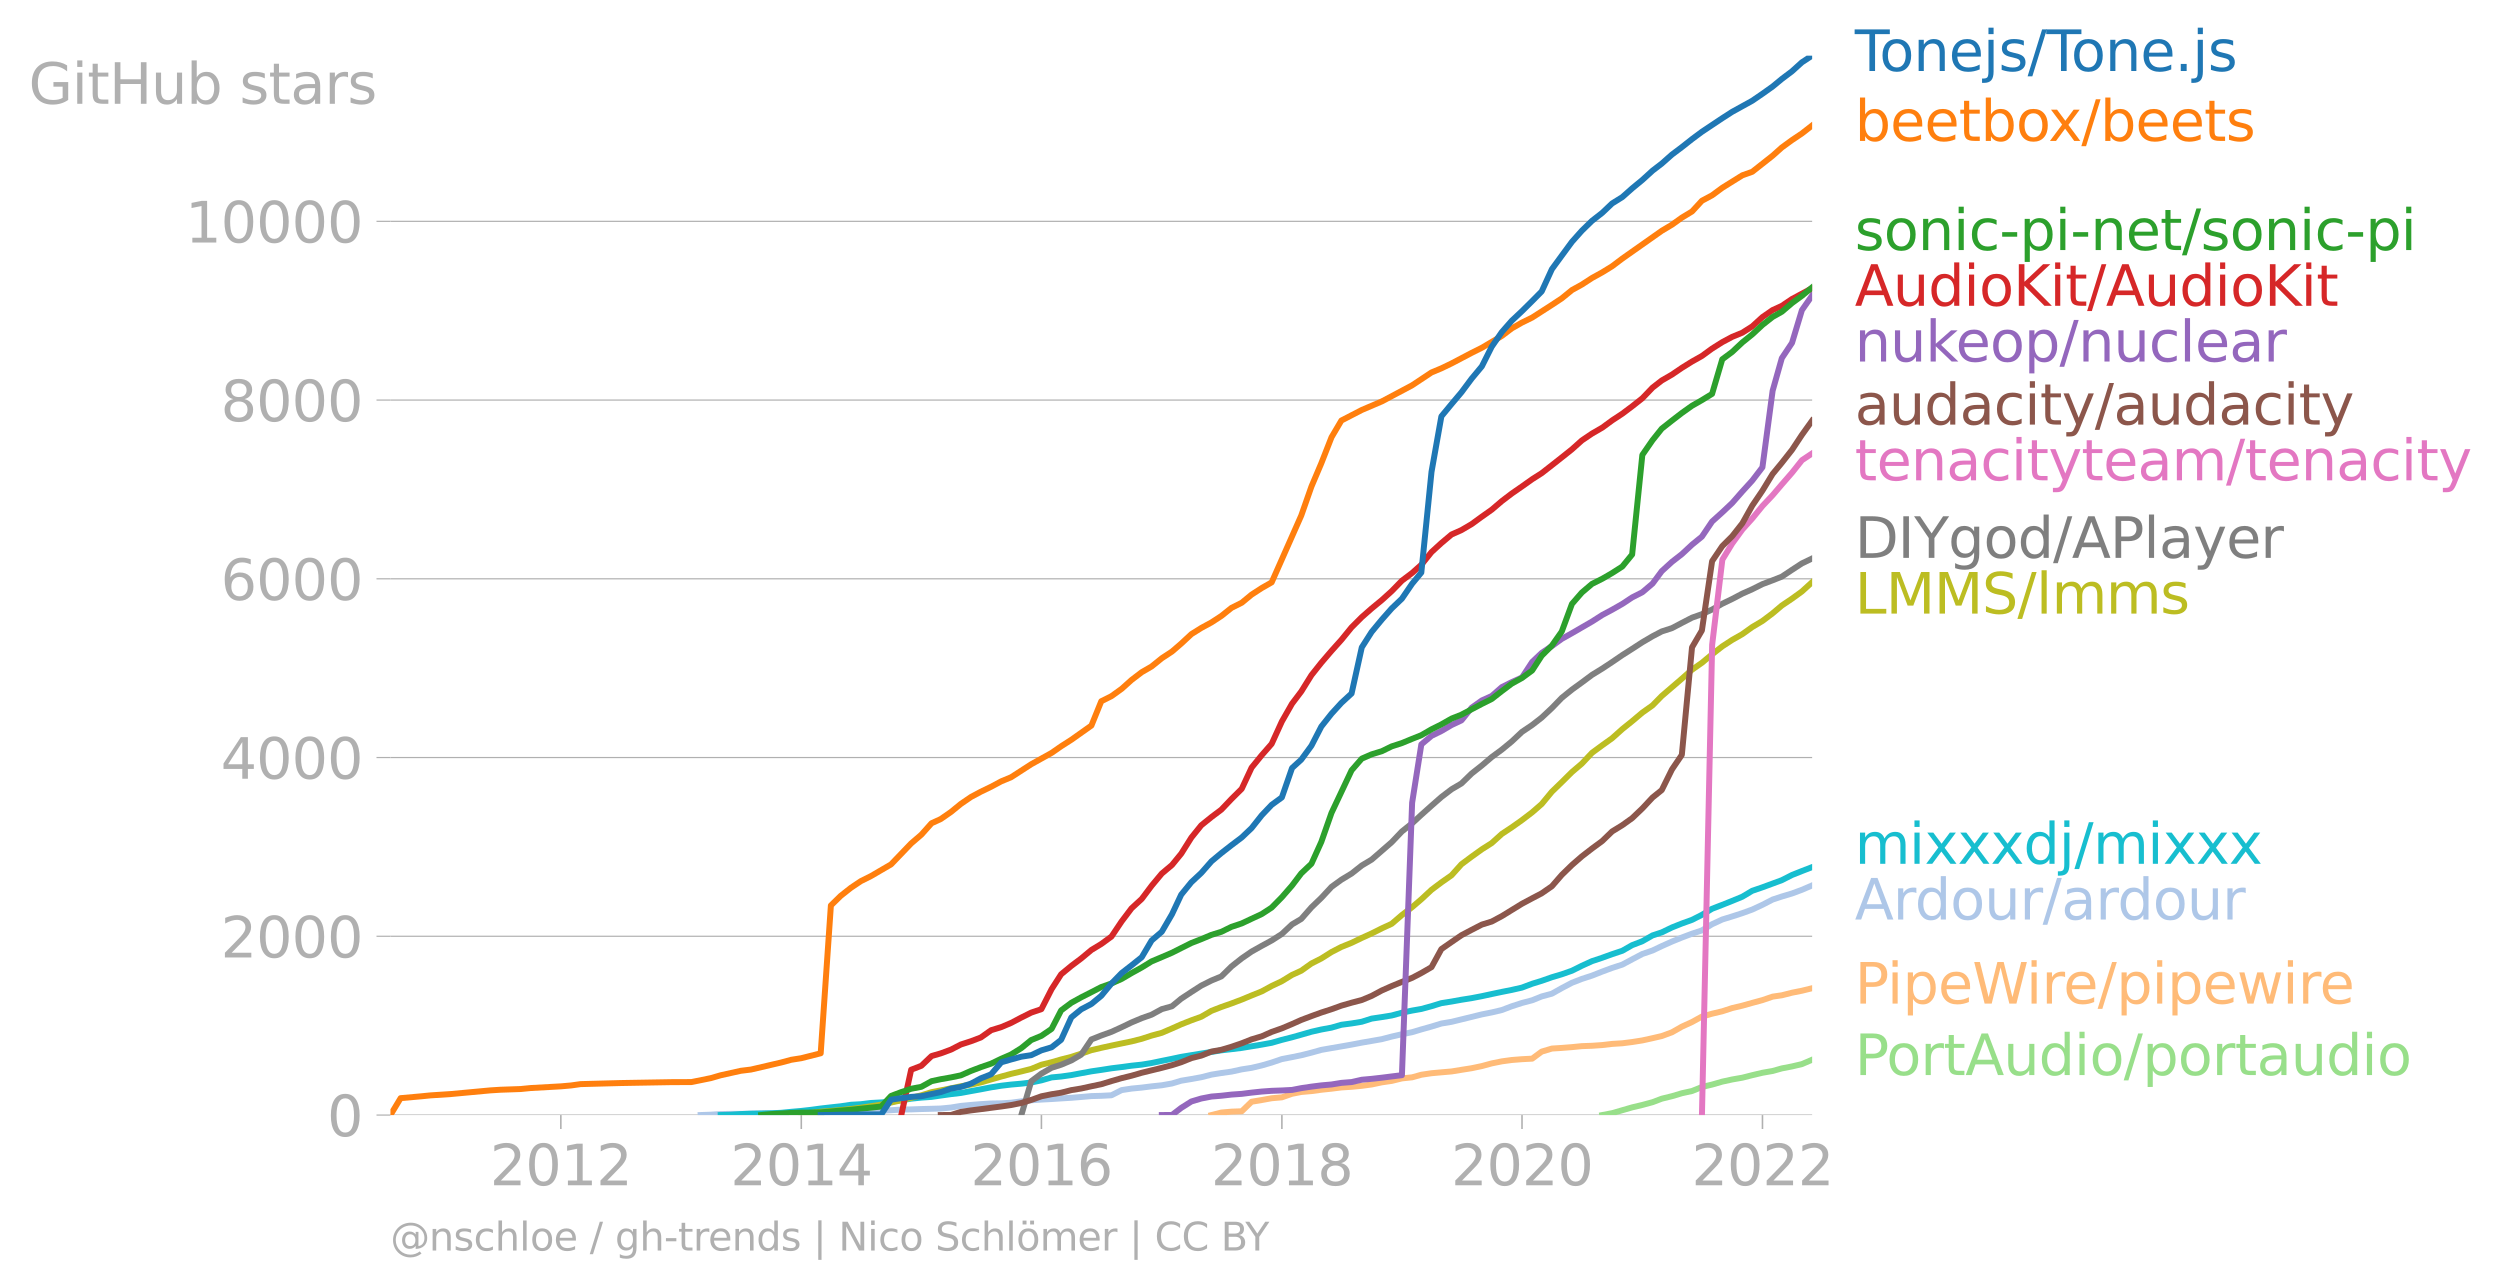 <svg xmlns:xlink="http://www.w3.org/1999/xlink" width="837.3" height="431.485" viewBox="0 0 627.975 323.614" xmlns="http://www.w3.org/2000/svg"><defs><style>*{stroke-linejoin:round;stroke-linecap:butt}</style></defs><g id="figure_1"><path d="M0 323.614h627.975V0H0v323.614z" style="fill:none" id="patch_1"/><g id="axes_1"><path d="M98.073 280.087h357.12V13.975H98.073v266.112z" style="fill:none" id="patch_2"/><g id="matplotlib.axis_1"><g id="xtick_1"><g id="line2d_1"><defs><path id="m1ae60245b4" d="M0 0v3.5" style="stroke:#b0b0b0;stroke-width:.4"/></defs><use xlink:href="#m1ae60245b4" x="140.875" y="280.087" style="fill:#b0b0b0;stroke:#b0b0b0;stroke-width:.4"/></g><g style="fill:#b0b0b0" transform="matrix(.14 0 0 -.14 123.06 297.724)" id="text_1"><defs><path id="DejaVuSans-32" d="M1228 531h2203V0H469v531q359 372 979 998 621 627 780 809 303 340 423 576 121 236 121 464 0 372-261 606-261 235-680 235-297 0-627-103-329-103-704-313v638q381 153 712 231 332 78 607 78 725 0 1156-363 431-362 431-968 0-288-108-546-107-257-392-607-78-91-497-524-418-433-1181-1211z" transform="scale(.016)"/><path id="DejaVuSans-30" d="M2034 4250q-487 0-733-480-245-479-245-1442 0-959 245-1439 246-480 733-480 491 0 736 480 246 480 246 1439 0 963-246 1442-245 480-736 480zm0 500q785 0 1199-621 414-620 414-1801 0-1178-414-1799Q2819-91 2034-91q-784 0-1198 620-414 621-414 1799 0 1181 414 1801 414 621 1198 621z" transform="scale(.016)"/><path id="DejaVuSans-31" d="M794 531h1031v3560L703 3866v575l1116 225h631V531h1031V0H794v531z" transform="scale(.016)"/></defs><use xlink:href="#DejaVuSans-32"/><use xlink:href="#DejaVuSans-30" x="63.623"/><use xlink:href="#DejaVuSans-31" x="127.246"/><use xlink:href="#DejaVuSans-32" x="190.869"/></g></g><g id="xtick_2"><use xlink:href="#m1ae60245b4" x="201.276" y="280.087" style="fill:#b0b0b0;stroke:#b0b0b0;stroke-width:.4" id="line2d_2"/><g style="fill:#b0b0b0" transform="matrix(.14 0 0 -.14 183.461 297.724)" id="text_2"><defs><path id="DejaVuSans-34" d="M2419 4116 825 1625h1594v2491zm-166 550h794V1625h666v-525h-666V0h-628v1100H313v609l1940 2957z" transform="scale(.016)"/></defs><use xlink:href="#DejaVuSans-32"/><use xlink:href="#DejaVuSans-30" x="63.623"/><use xlink:href="#DejaVuSans-31" x="127.246"/><use xlink:href="#DejaVuSans-34" x="190.869"/></g></g><g id="xtick_3"><use xlink:href="#m1ae60245b4" x="261.595" y="280.087" style="fill:#b0b0b0;stroke:#b0b0b0;stroke-width:.4" id="line2d_3"/><g style="fill:#b0b0b0" transform="matrix(.14 0 0 -.14 243.78 297.724)" id="text_3"><defs><path id="DejaVuSans-36" d="M2113 2584q-425 0-674-291-248-290-248-796 0-503 248-796 249-292 674-292t673 292q248 293 248 796 0 506-248 796-248 291-673 291zm1253 1979v-575q-238 112-480 171-242 60-480 60-625 0-955-422-329-422-376-1275 184 272 462 417 279 145 613 145 703 0 1111-427 408-426 408-1160 0-719-425-1154Q2819-91 2113-91q-810 0-1238 620-428 621-428 1799 0 1106 525 1764t1409 658q238 0 480-47t505-140z" transform="scale(.016)"/></defs><use xlink:href="#DejaVuSans-32"/><use xlink:href="#DejaVuSans-30" x="63.623"/><use xlink:href="#DejaVuSans-31" x="127.246"/><use xlink:href="#DejaVuSans-36" x="190.869"/></g></g><g id="xtick_4"><use xlink:href="#m1ae60245b4" x="321.996" y="280.087" style="fill:#b0b0b0;stroke:#b0b0b0;stroke-width:.4" id="line2d_4"/><g style="fill:#b0b0b0" transform="matrix(.14 0 0 -.14 304.181 297.724)" id="text_4"><defs><path id="DejaVuSans-38" d="M2034 2216q-450 0-708-241-257-241-257-662 0-422 257-663 258-241 708-241t709 242q260 243 260 662 0 421-258 662-257 241-711 241zm-631 268q-406 100-633 378-226 279-226 679 0 559 398 884 399 325 1092 325 697 0 1094-325t397-884q0-400-227-679-226-278-629-378 456-106 710-416 255-309 255-755 0-679-414-1042Q2806-91 2034-91q-771 0-1186 362-414 363-414 1042 0 446 256 755 257 310 713 416zm-231 997q0-362 226-565 227-203 636-203 407 0 636 203 230 203 230 565 0 363-230 566-229 203-636 203-409 0-636-203-226-203-226-566z" transform="scale(.016)"/></defs><use xlink:href="#DejaVuSans-32"/><use xlink:href="#DejaVuSans-30" x="63.623"/><use xlink:href="#DejaVuSans-31" x="127.246"/><use xlink:href="#DejaVuSans-38" x="190.869"/></g></g><g id="xtick_5"><use xlink:href="#m1ae60245b4" x="382.315" y="280.087" style="fill:#b0b0b0;stroke:#b0b0b0;stroke-width:.4" id="line2d_5"/><g style="fill:#b0b0b0" transform="matrix(.14 0 0 -.14 364.5 297.724)" id="text_5"><use xlink:href="#DejaVuSans-32"/><use xlink:href="#DejaVuSans-30" x="63.623"/><use xlink:href="#DejaVuSans-32" x="127.246"/><use xlink:href="#DejaVuSans-30" x="190.869"/></g></g><g id="xtick_6"><use xlink:href="#m1ae60245b4" x="442.716" y="280.087" style="fill:#b0b0b0;stroke:#b0b0b0;stroke-width:.4" id="line2d_6"/><g style="fill:#b0b0b0" transform="matrix(.14 0 0 -.14 424.901 297.724)" id="text_6"><use xlink:href="#DejaVuSans-32"/><use xlink:href="#DejaVuSans-30" x="63.623"/><use xlink:href="#DejaVuSans-32" x="127.246"/><use xlink:href="#DejaVuSans-32" x="190.869"/></g></g></g><g id="matplotlib.axis_2"><g id="ytick_1"><path d="M98.073 280.087h357.12" clip-path="url(#pd4e368095a)" style="fill:none;stroke:#b0b0b0;stroke-width:.3;stroke-linecap:square" id="line2d_7"/><g id="line2d_8"><defs><path id="m6e37897287" d="M0 0h-3.5" style="stroke:#b0b0b0;stroke-width:.3"/></defs><use xlink:href="#m6e37897287" x="98.073" y="280.087" style="fill:#b0b0b0;stroke:#b0b0b0;stroke-width:.3"/></g><use xlink:href="#DejaVuSans-30" style="fill:#b0b0b0" transform="matrix(.14 0 0 -.14 82.166 285.406)" id="text_7"/></g><g id="ytick_2"><path d="M98.073 235.188h357.12" clip-path="url(#pd4e368095a)" style="fill:none;stroke:#b0b0b0;stroke-width:.3;stroke-linecap:square" id="line2d_9"/><use xlink:href="#m6e37897287" x="98.073" y="235.188" style="fill:#b0b0b0;stroke:#b0b0b0;stroke-width:.3" id="line2d_10"/><g style="fill:#b0b0b0" transform="matrix(.14 0 0 -.14 55.443 240.507)" id="text_8"><use xlink:href="#DejaVuSans-32"/><use xlink:href="#DejaVuSans-30" x="63.623"/><use xlink:href="#DejaVuSans-30" x="127.246"/><use xlink:href="#DejaVuSans-30" x="190.869"/></g></g><g id="ytick_3"><path d="M98.073 190.29h357.12" clip-path="url(#pd4e368095a)" style="fill:none;stroke:#b0b0b0;stroke-width:.3;stroke-linecap:square" id="line2d_11"/><use xlink:href="#m6e37897287" x="98.073" y="190.29" style="fill:#b0b0b0;stroke:#b0b0b0;stroke-width:.3" id="line2d_12"/><g style="fill:#b0b0b0" transform="matrix(.14 0 0 -.14 55.443 195.61)" id="text_9"><use xlink:href="#DejaVuSans-34"/><use xlink:href="#DejaVuSans-30" x="63.623"/><use xlink:href="#DejaVuSans-30" x="127.246"/><use xlink:href="#DejaVuSans-30" x="190.869"/></g></g><g id="ytick_4"><path d="M98.073 145.392h357.12" clip-path="url(#pd4e368095a)" style="fill:none;stroke:#b0b0b0;stroke-width:.3;stroke-linecap:square" id="line2d_13"/><use xlink:href="#m6e37897287" x="98.073" y="145.392" style="fill:#b0b0b0;stroke:#b0b0b0;stroke-width:.3" id="line2d_14"/><g style="fill:#b0b0b0" transform="matrix(.14 0 0 -.14 55.443 150.71)" id="text_10"><use xlink:href="#DejaVuSans-36"/><use xlink:href="#DejaVuSans-30" x="63.623"/><use xlink:href="#DejaVuSans-30" x="127.246"/><use xlink:href="#DejaVuSans-30" x="190.869"/></g></g><g id="ytick_5"><path d="M98.073 100.494h357.12" clip-path="url(#pd4e368095a)" style="fill:none;stroke:#b0b0b0;stroke-width:.3;stroke-linecap:square" id="line2d_15"/><use xlink:href="#m6e37897287" x="98.073" y="100.494" style="fill:#b0b0b0;stroke:#b0b0b0;stroke-width:.3" id="line2d_16"/><g style="fill:#b0b0b0" transform="matrix(.14 0 0 -.14 55.443 105.813)" id="text_11"><use xlink:href="#DejaVuSans-38"/><use xlink:href="#DejaVuSans-30" x="63.623"/><use xlink:href="#DejaVuSans-30" x="127.246"/><use xlink:href="#DejaVuSans-30" x="190.869"/></g></g><g id="ytick_6"><path d="M98.073 55.595h357.12" clip-path="url(#pd4e368095a)" style="fill:none;stroke:#b0b0b0;stroke-width:.3;stroke-linecap:square" id="line2d_17"/><use xlink:href="#m6e37897287" x="98.073" y="55.595" style="fill:#b0b0b0;stroke:#b0b0b0;stroke-width:.3" id="line2d_18"/><g style="fill:#b0b0b0" transform="matrix(.14 0 0 -.14 46.536 60.914)" id="text_12"><use xlink:href="#DejaVuSans-31"/><use xlink:href="#DejaVuSans-30" x="63.623"/><use xlink:href="#DejaVuSans-30" x="127.246"/><use xlink:href="#DejaVuSans-30" x="190.869"/><use xlink:href="#DejaVuSans-30" x="254.492"/></g></g><g style="fill:#b0b0b0" transform="matrix(.14 0 0 -.14 7.2 26.073)" id="text_13"><defs><path id="DejaVuSans-47" d="M3809 666v1253H2778v519h1656V434q-365-259-806-392-440-133-940-133-1094 0-1712 639-617 640-617 1780 0 1144 617 1783 618 639 1712 639 456 0 867-113 411-112 758-331v-672q-350 297-744 447t-828 150q-857 0-1287-478-429-478-429-1425 0-944 429-1422 430-478 1287-478 334 0 596 58 263 58 472 180z" transform="scale(.016)"/><path id="DejaVuSans-69" d="M603 3500h575V0H603v3500zm0 1363h575v-729H603v729z" transform="scale(.016)"/><path id="DejaVuSans-74" d="M1172 4494v-994h1184v-447H1172V1153q0-428 117-550t477-122h590V0h-590q-666 0-919 248-253 249-253 905v1900H172v447h422v994h578z" transform="scale(.016)"/><path id="DejaVuSans-48" d="M628 4666h631V2753h2294v1913h631V0h-631v2222H1259V0H628v4666z" transform="scale(.016)"/><path id="DejaVuSans-75" d="M544 1381v2119h575V1403q0-497 193-746 194-248 582-248 465 0 735 297 271 297 271 810v1984h575V0h-575v538q-209-319-486-474-276-155-642-155-603 0-916 375-312 375-312 1097zm1447 2203z" transform="scale(.016)"/><path id="DejaVuSans-62" d="M3116 1747q0 634-261 995t-717 361q-457 0-718-361t-261-995q0-634 261-995t718-361q456 0 717 361t261 995zM1159 2969q182 312 458 463 277 152 661 152 638 0 1036-506 399-506 399-1331T3314 415Q2916-91 2278-91q-384 0-661 152-276 152-458 464V0H581v4863h578V2969z" transform="scale(.016)"/><path id="DejaVuSans-73" d="M2834 3397v-544q-243 125-506 187-262 63-544 63-428 0-642-131t-214-394q0-200 153-314t616-217l197-44q612-131 870-370t258-667q0-488-386-773Q2250-91 1575-91q-281 0-586 55T347 128v594q319-166 628-249 309-82 613-82 406 0 624 139 219 139 219 392 0 234-158 359-157 125-692 241l-200 47q-534 112-772 345-237 233-237 639 0 494 350 762 350 269 994 269 318 0 599-47 282-46 519-140z" transform="scale(.016)"/><path id="DejaVuSans-61" d="M2194 1759q-697 0-966-159t-269-544q0-306 202-486 202-179 548-179 479 0 768 339t289 901v128h-572zm1147 238V0h-575v531q-197-318-491-470T1556-91q-537 0-855 302-317 302-317 808 0 590 395 890 396 300 1180 300h807v57q0 397-261 614t-733 217q-300 0-585-72-284-72-546-216v532q315 122 612 182 297 61 578 61 760 0 1135-394 375-393 375-1193z" transform="scale(.016)"/><path id="DejaVuSans-72" d="M2631 2963q-97 56-211 82-114 27-251 27-488 0-749-317t-261-911V0H581v3500h578v-544q182 319 472 473 291 155 707 155 59 0 131-8 72-7 159-23l3-590z" transform="scale(.016)"/></defs><use xlink:href="#DejaVuSans-47"/><use xlink:href="#DejaVuSans-69" x="77.49"/><use xlink:href="#DejaVuSans-74" x="105.273"/><use xlink:href="#DejaVuSans-48" x="144.482"/><use xlink:href="#DejaVuSans-75" x="219.678"/><use xlink:href="#DejaVuSans-62" x="283.057"/><use xlink:href="#DejaVuSans-20" x="346.533"/><use xlink:href="#DejaVuSans-73" x="378.32"/><use xlink:href="#DejaVuSans-74" x="430.42"/><use xlink:href="#DejaVuSans-61" x="469.629"/><use xlink:href="#DejaVuSans-72" x="530.908"/><use xlink:href="#DejaVuSans-73" x="572.021"/></g></g><path d="m402.476 280.087 2.48-.472 2.56-.74 2.48-.719 2.56-.606 2.562-.696 2.314-.876 2.561-.628 2.48-.74 2.56-.562 2.48-1.01 2.561-.606 2.562-.741 2.478-.54 2.562-.448 2.479-.629 2.561-.606 2.562-.449 2.313-.65 2.562-.495 2.479-.583 2.561-1.1" clip-path="url(#pd4e368095a)" style="fill:none;stroke:#98df8a;stroke-width:1.5;stroke-linecap:square" id="line2d_19"/><path d="m304.314 280.087 2.478-.629 2.562-.224 2.561-.09 2.48-2.402 2.56-.427 2.48-.449 2.561-.224 2.562-.898 2.313-.45 2.562-.224 2.479-.336 2.561-.27 2.479-.314 2.561-.157 2.562-.247 2.479-.337 2.561-.539 2.479-.359 2.561-.628 2.562-.27 2.314-.65 2.561-.383 2.479-.224 2.561-.224 2.48-.405 2.56-.404 2.562-.538 2.48-.674 2.56-.516 2.48-.337 2.56-.202 2.562-.135 2.397-1.773 2.561-.763 2.479-.158 2.561-.202 2.48-.247 2.56-.09 2.562-.179 2.48-.292 2.56-.157 2.48-.314 2.56-.404 2.562-.562 2.314-.538 2.561-.943 2.48-1.415 2.56-1.167 2.48-1.37 2.561-.718 2.562-.606 2.478-.808 2.562-.606 2.479-.696 2.561-.696 2.562-.875 2.313-.337 2.562-.651 2.479-.494 2.561-.629" clip-path="url(#pd4e368095a)" style="fill:none;stroke:#ffbb78;stroke-width:1.5;stroke-linecap:square" id="line2d_20"/><path d="m175.992 280.087 2.561-.09 2.48-.157 2.56-.045h2.48l2.56-.067 2.562-.045 2.48-.023 2.56-.045 2.48-.045 2.561-.045 2.561-.022 2.314-.09 2.562-.09 2.478-.112 2.562-.09 2.479-.067 2.561-.045h2.562l2.479-.135 2.561-.157 2.479-.045 2.561-.09 2.562-.067 2.313-.067 2.562-.247 2.479-.404 2.561-.247 2.48-.202 2.56-.157 2.562-.045 2.479-.157 2.561-.337 2.48-.27 2.56-.179 2.562-.135 2.396-.157 2.562-.157 2.479-.202 2.561-.225 2.48-.067 2.56-.135 2.562-1.302 2.479-.381 2.561-.247 2.48-.314 2.56-.27 2.562-.449 2.314-.696 2.561-.426 2.48-.45 2.56-.65 2.48-.404 2.561-.36 2.561-.56 2.48-.382 2.56-.607 2.48-.718 2.561-.875 2.562-.494 2.313-.472 2.562-.65 2.479-.697 2.561-.449 2.479-.426 2.561-.45 2.562-.493 2.479-.427 2.561-.449 2.479-.65 2.561-.584 2.562-.517 2.314-.696 2.561-.718 2.479-.763 2.561-.427 2.48-.606 2.56-.628 2.562-.629 2.48-.494 2.56-.606 2.48-.943 2.56-.83 2.562-.674 2.397-.965 2.561-.696 2.479-1.392 2.561-1.347 2.48-.965 2.56-.831 2.562-1.01 2.48-.92 2.56-.831 2.48-1.325 2.56-1.347 2.562-.875 2.314-1.1 2.561-1.145 2.48-1.01 2.56-.966 2.48-.83 2.561-1.55 2.562-1.189 2.478-.763 2.562-.83 2.479-.899 2.561-1.19 2.562-1.324 2.313-.763 2.562-.764 2.479-.92 2.561-1.1" clip-path="url(#pd4e368095a)" style="fill:none;stroke:#aec7e8;stroke-width:1.5;stroke-linecap:square" id="line2d_21"/><g style="fill:#1f77b4" transform="matrix(.14 0 0 -.14 465.907 17.838)" id="text_14"><defs><path id="DejaVuSans-54" d="M-19 4666h3947v-532H2272V0h-634v4134H-19v532z" transform="scale(.016)"/><path id="DejaVuSans-6f" d="M1959 3097q-462 0-731-361t-269-989q0-628 267-989 268-361 733-361 460 0 728 362 269 363 269 988 0 622-269 986-268 364-728 364zm0 487q750 0 1178-488 429-487 429-1349 0-859-429-1349Q2709-91 1959-91q-753 0-1180 489-426 490-426 1349 0 862 426 1349 427 488 1180 488z" transform="scale(.016)"/><path id="DejaVuSans-6e" d="M3513 2113V0h-575v2094q0 497-194 743-194 247-581 247-466 0-735-297-269-296-269-809V0H581v3500h578v-544q207 316 486 472 280 156 646 156 603 0 912-373 310-373 310-1098z" transform="scale(.016)"/><path id="DejaVuSans-65" d="M3597 1894v-281H953q38-594 358-905t892-311q331 0 642 81t618 244V178Q3153 47 2828-22t-659-69q-838 0-1327 487-489 488-489 1320 0 859 464 1363 464 505 1252 505 706 0 1117-455 411-454 411-1235zm-575 169q-6 471-264 752-258 282-683 282-481 0-770-272t-333-766l2050 4z" transform="scale(.016)"/><path id="DejaVuSans-6a" d="M603 3500h575V-63q0-668-255-968-254-300-820-300h-219v487H38q328 0 446 152Q603-541 603-63v3563zm0 1363h575v-729H603v729z" transform="scale(.016)"/><path id="DejaVuSans-2f" d="M1625 4666h531L531-594H0l1625 5260z" transform="scale(.016)"/><path id="DejaVuSans-2e" d="M684 794h660V0H684v794z" transform="scale(.016)"/></defs><use xlink:href="#DejaVuSans-54"/><use xlink:href="#DejaVuSans-6f" x="44.084"/><use xlink:href="#DejaVuSans-6e" x="105.266"/><use xlink:href="#DejaVuSans-65" x="168.645"/><use xlink:href="#DejaVuSans-6a" x="230.168"/><use xlink:href="#DejaVuSans-73" x="257.951"/><use xlink:href="#DejaVuSans-2f" x="310.051"/><use xlink:href="#DejaVuSans-54" x="343.742"/><use xlink:href="#DejaVuSans-6f" x="387.826"/><use xlink:href="#DejaVuSans-6e" x="449.008"/><use xlink:href="#DejaVuSans-65" x="512.387"/><use xlink:href="#DejaVuSans-2e" x="573.91"/><use xlink:href="#DejaVuSans-6a" x="605.697"/><use xlink:href="#DejaVuSans-73" x="633.48"/></g><g style="fill:#ff7f0e" transform="matrix(.14 0 0 -.14 465.907 35.393)" id="text_15"><defs><path id="DejaVuSans-78" d="M3513 3500 2247 1797 3578 0h-678L1881 1375 863 0H184l1360 1831L300 3500h678l928-1247 928 1247h679z" transform="scale(.016)"/></defs><use xlink:href="#DejaVuSans-62"/><use xlink:href="#DejaVuSans-65" x="63.477"/><use xlink:href="#DejaVuSans-65" x="125"/><use xlink:href="#DejaVuSans-74" x="186.523"/><use xlink:href="#DejaVuSans-62" x="225.732"/><use xlink:href="#DejaVuSans-6f" x="289.209"/><use xlink:href="#DejaVuSans-78" x="347.266"/><use xlink:href="#DejaVuSans-2f" x="406.445"/><use xlink:href="#DejaVuSans-62" x="440.137"/><use xlink:href="#DejaVuSans-65" x="503.613"/><use xlink:href="#DejaVuSans-65" x="565.137"/><use xlink:href="#DejaVuSans-74" x="626.66"/><use xlink:href="#DejaVuSans-73" x="665.869"/></g><g style="fill:#2ca02c" transform="matrix(.14 0 0 -.14 465.907 62.812)" id="text_16"><defs><path id="DejaVuSans-63" d="M3122 3366v-538q-244 135-489 202t-495 67q-560 0-870-355-309-354-309-995t309-996q310-354 870-354 250 0 495 67t489 202V134Q2881 22 2623-34q-257-57-548-57-791 0-1257 497-465 497-465 1341 0 856 470 1346 471 491 1290 491 265 0 518-55 253-54 491-163z" transform="scale(.016)"/><path id="DejaVuSans-2d" d="M313 2009h1684v-512H313v512z" transform="scale(.016)"/><path id="DejaVuSans-70" d="M1159 525v-1856H581v4831h578v-531q182 312 458 463 277 152 661 152 638 0 1036-506 399-506 399-1331T3314 415Q2916-91 2278-91q-384 0-661 152-276 152-458 464zm1957 1222q0 634-261 995t-717 361q-457 0-718-361t-261-995q0-634 261-995t718-361q456 0 717 361t261 995z" transform="scale(.016)"/></defs><use xlink:href="#DejaVuSans-73"/><use xlink:href="#DejaVuSans-6f" x="52.1"/><use xlink:href="#DejaVuSans-6e" x="113.281"/><use xlink:href="#DejaVuSans-69" x="176.66"/><use xlink:href="#DejaVuSans-63" x="204.443"/><use xlink:href="#DejaVuSans-2d" x="259.424"/><use xlink:href="#DejaVuSans-70" x="295.508"/><use xlink:href="#DejaVuSans-69" x="358.984"/><use xlink:href="#DejaVuSans-2d" x="386.768"/><use xlink:href="#DejaVuSans-6e" x="422.852"/><use xlink:href="#DejaVuSans-65" x="486.23"/><use xlink:href="#DejaVuSans-74" x="547.754"/><use xlink:href="#DejaVuSans-2f" x="586.963"/><use xlink:href="#DejaVuSans-73" x="620.654"/><use xlink:href="#DejaVuSans-6f" x="672.754"/><use xlink:href="#DejaVuSans-6e" x="733.936"/><use xlink:href="#DejaVuSans-69" x="797.314"/><use xlink:href="#DejaVuSans-63" x="825.098"/><use xlink:href="#DejaVuSans-2d" x="880.078"/><use xlink:href="#DejaVuSans-70" x="916.162"/><use xlink:href="#DejaVuSans-69" x="979.639"/></g><g style="fill:#d62728" transform="matrix(.14 0 0 -.14 465.907 76.812)" id="text_17"><defs><path id="DejaVuSans-41" d="m2188 4044-857-2322h1716l-859 2322zm-357 622h716L4325 0h-656l-425 1197H1141L716 0H50l1781 4666z" transform="scale(.016)"/><path id="DejaVuSans-64" d="M2906 2969v1894h575V0h-575v525q-181-312-458-464-276-152-664-152-634 0-1033 506-398 507-398 1332t398 1331q399 506 1033 506 388 0 664-152 277-151 458-463zM947 1747q0-634 261-995t717-361q456 0 718 361 263 361 263 995t-263 995q-262 361-718 361t-717-361q-261-361-261-995z" transform="scale(.016)"/><path id="DejaVuSans-4b" d="M628 4666h631V2694l2094 1972h813L1850 2491 4331 0h-831L1259 2247V0H628v4666z" transform="scale(.016)"/></defs><use xlink:href="#DejaVuSans-41"/><use xlink:href="#DejaVuSans-75" x="68.408"/><use xlink:href="#DejaVuSans-64" x="131.787"/><use xlink:href="#DejaVuSans-69" x="195.264"/><use xlink:href="#DejaVuSans-6f" x="223.047"/><use xlink:href="#DejaVuSans-4b" x="284.229"/><use xlink:href="#DejaVuSans-69" x="349.805"/><use xlink:href="#DejaVuSans-74" x="377.588"/><use xlink:href="#DejaVuSans-2f" x="416.797"/><use xlink:href="#DejaVuSans-41" x="450.488"/><use xlink:href="#DejaVuSans-75" x="518.896"/><use xlink:href="#DejaVuSans-64" x="582.275"/><use xlink:href="#DejaVuSans-69" x="645.752"/><use xlink:href="#DejaVuSans-6f" x="673.535"/><use xlink:href="#DejaVuSans-4b" x="734.717"/><use xlink:href="#DejaVuSans-69" x="800.293"/><use xlink:href="#DejaVuSans-74" x="828.076"/></g><g style="fill:#9467bd" transform="matrix(.14 0 0 -.14 465.907 90.812)" id="text_18"><defs><path id="DejaVuSans-6b" d="M581 4863h578V1991l1716 1509h734L1753 1863 3688 0h-750L1159 1709V0H581v4863z" transform="scale(.016)"/><path id="DejaVuSans-6c" d="M603 4863h575V0H603v4863z" transform="scale(.016)"/></defs><use xlink:href="#DejaVuSans-6e"/><use xlink:href="#DejaVuSans-75" x="63.379"/><use xlink:href="#DejaVuSans-6b" x="126.758"/><use xlink:href="#DejaVuSans-65" x="181.043"/><use xlink:href="#DejaVuSans-6f" x="242.566"/><use xlink:href="#DejaVuSans-70" x="303.748"/><use xlink:href="#DejaVuSans-2f" x="367.225"/><use xlink:href="#DejaVuSans-6e" x="400.916"/><use xlink:href="#DejaVuSans-75" x="464.295"/><use xlink:href="#DejaVuSans-63" x="527.674"/><use xlink:href="#DejaVuSans-6c" x="582.654"/><use xlink:href="#DejaVuSans-65" x="610.438"/><use xlink:href="#DejaVuSans-61" x="671.961"/><use xlink:href="#DejaVuSans-72" x="733.24"/></g><g style="fill:#8c564b" transform="matrix(.14 0 0 -.14 465.907 106.65)" id="text_19"><defs><path id="DejaVuSans-79" d="M2059-325q-243-625-475-815-231-191-618-191H506v481h338q237 0 368 113 132 112 291 531l103 262L191 3500h609L1894 763l1094 2737h609L2059-325z" transform="scale(.016)"/></defs><use xlink:href="#DejaVuSans-61"/><use xlink:href="#DejaVuSans-75" x="61.279"/><use xlink:href="#DejaVuSans-64" x="124.658"/><use xlink:href="#DejaVuSans-61" x="188.135"/><use xlink:href="#DejaVuSans-63" x="249.414"/><use xlink:href="#DejaVuSans-69" x="304.395"/><use xlink:href="#DejaVuSans-74" x="332.178"/><use xlink:href="#DejaVuSans-79" x="371.387"/><use xlink:href="#DejaVuSans-2f" x="430.566"/><use xlink:href="#DejaVuSans-61" x="464.258"/><use xlink:href="#DejaVuSans-75" x="525.537"/><use xlink:href="#DejaVuSans-64" x="588.916"/><use xlink:href="#DejaVuSans-61" x="652.393"/><use xlink:href="#DejaVuSans-63" x="713.672"/><use xlink:href="#DejaVuSans-69" x="768.652"/><use xlink:href="#DejaVuSans-74" x="796.436"/><use xlink:href="#DejaVuSans-79" x="835.645"/></g><g style="fill:#e377c2" transform="matrix(.14 0 0 -.14 465.907 120.65)" id="text_20"><defs><path id="DejaVuSans-6d" d="M3328 2828q216 388 516 572t706 184q547 0 844-383 297-382 297-1088V0h-578v2094q0 503-179 746-178 244-543 244-447 0-707-297-259-296-259-809V0h-578v2094q0 506-178 748t-550 242q-441 0-701-298-259-298-259-808V0H581v3500h578v-544q197 322 472 475t653 153q382 0 649-194 267-193 395-562z" transform="scale(.016)"/></defs><use xlink:href="#DejaVuSans-74"/><use xlink:href="#DejaVuSans-65" x="39.209"/><use xlink:href="#DejaVuSans-6e" x="100.732"/><use xlink:href="#DejaVuSans-61" x="164.111"/><use xlink:href="#DejaVuSans-63" x="225.391"/><use xlink:href="#DejaVuSans-69" x="280.371"/><use xlink:href="#DejaVuSans-74" x="308.154"/><use xlink:href="#DejaVuSans-79" x="347.363"/><use xlink:href="#DejaVuSans-74" x="406.543"/><use xlink:href="#DejaVuSans-65" x="445.752"/><use xlink:href="#DejaVuSans-61" x="507.275"/><use xlink:href="#DejaVuSans-6d" x="568.555"/><use xlink:href="#DejaVuSans-2f" x="665.967"/><use xlink:href="#DejaVuSans-74" x="699.658"/><use xlink:href="#DejaVuSans-65" x="738.867"/><use xlink:href="#DejaVuSans-6e" x="800.391"/><use xlink:href="#DejaVuSans-61" x="863.77"/><use xlink:href="#DejaVuSans-63" x="925.049"/><use xlink:href="#DejaVuSans-69" x="980.029"/><use xlink:href="#DejaVuSans-74" x="1007.813"/><use xlink:href="#DejaVuSans-79" x="1047.021"/></g><g style="fill:#7f7f7f" transform="matrix(.14 0 0 -.14 465.907 140.134)" id="text_21"><defs><path id="DejaVuSans-44" d="M1259 4147V519h763q966 0 1414 437 448 438 448 1382 0 937-448 1373t-1414 436h-763zm-631 519h1297q1356 0 1990-564 635-564 635-1764 0-1207-638-1773Q3275 0 1925 0H628v4666z" transform="scale(.016)"/><path id="DejaVuSans-49" d="M628 4666h631V0H628v4666z" transform="scale(.016)"/><path id="DejaVuSans-59" d="M-13 4666h679l1293-1919 1285 1919h678L2272 2222V0h-634v2222L-13 4666z" transform="scale(.016)"/><path id="DejaVuSans-67" d="M2906 1791q0 625-258 968-257 344-723 344-462 0-720-344-258-343-258-968 0-622 258-966t720-344q466 0 723 344 258 344 258 966zm575-1357q0-893-397-1329-396-436-1215-436-303 0-572 45t-522 139v559q253-137 500-202 247-66 503-66 566 0 847 295t281 892v285q-178-310-456-463T1784 0Q1141 0 747 490 353 981 353 1791q0 812 394 1302 394 491 1037 491 388 0 666-153t456-462v531h575V434z" transform="scale(.016)"/><path id="DejaVuSans-50" d="M1259 4147V2394h794q441 0 681 228 241 228 241 650 0 419-241 647-240 228-681 228h-794zm-631 519h1425q785 0 1186-355 402-355 402-1039 0-691-402-1044-401-353-1186-353h-794V0H628v4666z" transform="scale(.016)"/></defs><use xlink:href="#DejaVuSans-44"/><use xlink:href="#DejaVuSans-49" x="77.002"/><use xlink:href="#DejaVuSans-59" x="106.494"/><use xlink:href="#DejaVuSans-67" x="167.578"/><use xlink:href="#DejaVuSans-6f" x="231.055"/><use xlink:href="#DejaVuSans-64" x="292.236"/><use xlink:href="#DejaVuSans-2f" x="355.713"/><use xlink:href="#DejaVuSans-41" x="389.404"/><use xlink:href="#DejaVuSans-50" x="457.813"/><use xlink:href="#DejaVuSans-6c" x="518.115"/><use xlink:href="#DejaVuSans-61" x="545.898"/><use xlink:href="#DejaVuSans-79" x="607.178"/><use xlink:href="#DejaVuSans-65" x="666.357"/><use xlink:href="#DejaVuSans-72" x="727.881"/></g><g style="fill:#bcbd22" transform="matrix(.14 0 0 -.14 465.907 154.134)" id="text_22"><defs><path id="DejaVuSans-4c" d="M628 4666h631V531h2272V0H628v4666z" transform="scale(.016)"/><path id="DejaVuSans-4d" d="M628 4666h941l1190-3175 1197 3175h941V0h-616v4097L3078 897h-634L1241 4097V0H628v4666z" transform="scale(.016)"/><path id="DejaVuSans-53" d="M3425 4513v-616q-359 172-678 256-319 85-616 85-515 0-795-200t-280-569q0-310 186-468 186-157 705-254l381-78q706-135 1042-474t336-907q0-679-455-1029Q2797-91 1919-91q-331 0-705 75-373 75-773 222v650q384-215 753-325 369-109 725-109 540 0 834 212 294 213 294 607 0 343-211 537t-692 291l-385 75q-706 140-1022 440-315 300-315 835 0 619 436 975t1201 356q329 0 669-60 341-59 697-177z" transform="scale(.016)"/></defs><use xlink:href="#DejaVuSans-4c"/><use xlink:href="#DejaVuSans-4d" x="55.713"/><use xlink:href="#DejaVuSans-4d" x="141.992"/><use xlink:href="#DejaVuSans-53" x="228.271"/><use xlink:href="#DejaVuSans-2f" x="291.748"/><use xlink:href="#DejaVuSans-6c" x="325.439"/><use xlink:href="#DejaVuSans-6d" x="353.223"/><use xlink:href="#DejaVuSans-6d" x="450.635"/><use xlink:href="#DejaVuSans-73" x="548.047"/></g><g style="fill:#17becf" transform="matrix(.14 0 0 -.14 465.907 216.977)" id="text_23"><use xlink:href="#DejaVuSans-6d"/><use xlink:href="#DejaVuSans-69" x="97.412"/><use xlink:href="#DejaVuSans-78" x="125.195"/><use xlink:href="#DejaVuSans-78" x="184.375"/><use xlink:href="#DejaVuSans-78" x="243.555"/><use xlink:href="#DejaVuSans-64" x="302.734"/><use xlink:href="#DejaVuSans-6a" x="366.211"/><use xlink:href="#DejaVuSans-2f" x="393.994"/><use xlink:href="#DejaVuSans-6d" x="427.686"/><use xlink:href="#DejaVuSans-69" x="525.098"/><use xlink:href="#DejaVuSans-78" x="552.881"/><use xlink:href="#DejaVuSans-78" x="612.061"/><use xlink:href="#DejaVuSans-78" x="671.24"/></g><g style="fill:#aec7e8" transform="matrix(.14 0 0 -.14 465.907 230.977)" id="text_24"><use xlink:href="#DejaVuSans-41"/><use xlink:href="#DejaVuSans-72" x="68.408"/><use xlink:href="#DejaVuSans-64" x="107.771"/><use xlink:href="#DejaVuSans-6f" x="171.248"/><use xlink:href="#DejaVuSans-75" x="232.43"/><use xlink:href="#DejaVuSans-72" x="295.809"/><use xlink:href="#DejaVuSans-2f" x="336.922"/><use xlink:href="#DejaVuSans-61" x="370.613"/><use xlink:href="#DejaVuSans-72" x="431.893"/><use xlink:href="#DejaVuSans-64" x="471.256"/><use xlink:href="#DejaVuSans-6f" x="534.732"/><use xlink:href="#DejaVuSans-75" x="595.914"/><use xlink:href="#DejaVuSans-72" x="659.293"/></g><g style="fill:#ffbb78" transform="matrix(.14 0 0 -.14 465.907 252.094)" id="text_25"><defs><path id="DejaVuSans-57" d="M213 4666h637l981-3944 978 3944h710l981-3944 978 3944h641L4947 0h-794l-984 4050L2175 0h-794L213 4666z" transform="scale(.016)"/><path id="DejaVuSans-77" d="M269 3500h575l719-2731 715 2731h678l719-2731 716 2731h575L4050 0h-678l-753 2869L1863 0h-679L269 3500z" transform="scale(.016)"/></defs><use xlink:href="#DejaVuSans-50"/><use xlink:href="#DejaVuSans-69" x="58.053"/><use xlink:href="#DejaVuSans-70" x="85.836"/><use xlink:href="#DejaVuSans-65" x="149.313"/><use xlink:href="#DejaVuSans-57" x="210.836"/><use xlink:href="#DejaVuSans-69" x="307.463"/><use xlink:href="#DejaVuSans-72" x="335.246"/><use xlink:href="#DejaVuSans-65" x="374.109"/><use xlink:href="#DejaVuSans-2f" x="435.633"/><use xlink:href="#DejaVuSans-70" x="469.324"/><use xlink:href="#DejaVuSans-69" x="532.801"/><use xlink:href="#DejaVuSans-70" x="560.584"/><use xlink:href="#DejaVuSans-65" x="624.061"/><use xlink:href="#DejaVuSans-77" x="685.584"/><use xlink:href="#DejaVuSans-69" x="767.371"/><use xlink:href="#DejaVuSans-72" x="795.154"/><use xlink:href="#DejaVuSans-65" x="834.018"/></g><g style="fill:#98df8a" transform="matrix(.14 0 0 -.14 465.907 270.054)" id="text_26"><use xlink:href="#DejaVuSans-50"/><use xlink:href="#DejaVuSans-6f" x="56.678"/><use xlink:href="#DejaVuSans-72" x="117.859"/><use xlink:href="#DejaVuSans-74" x="158.973"/><use xlink:href="#DejaVuSans-41" x="198.182"/><use xlink:href="#DejaVuSans-75" x="266.59"/><use xlink:href="#DejaVuSans-64" x="329.969"/><use xlink:href="#DejaVuSans-69" x="393.445"/><use xlink:href="#DejaVuSans-6f" x="421.229"/><use xlink:href="#DejaVuSans-2f" x="482.41"/><use xlink:href="#DejaVuSans-70" x="516.102"/><use xlink:href="#DejaVuSans-6f" x="579.578"/><use xlink:href="#DejaVuSans-72" x="640.76"/><use xlink:href="#DejaVuSans-74" x="681.873"/><use xlink:href="#DejaVuSans-61" x="721.082"/><use xlink:href="#DejaVuSans-75" x="782.361"/><use xlink:href="#DejaVuSans-64" x="845.74"/><use xlink:href="#DejaVuSans-69" x="909.217"/><use xlink:href="#DejaVuSans-6f" x="937"/></g><g style="fill:#b0b0b0" transform="matrix(.097 0 0 -.097 98.073 314.123)" id="text_27"><defs><path id="DejaVuSans-40" d="M2381 1678q0-447 222-702 222-254 610-254 384 0 604 256 221 256 221 700 0 438-225 695-225 258-607 258-378 0-602-256-223-256-223-697zm1703-934q-187-241-429-355t-564-114q-538 0-874 389t-336 1014q0 625 337 1015 338 391 873 391 322 0 565-117 244-117 428-354v409h447V722q457 69 714 417 258 349 258 902 0 334-99 628-98 294-298 544-325 409-792 626t-1017 217q-384 0-738-102-353-101-653-301-490-319-767-836-276-517-276-1120 0-497 179-932 180-434 521-765 328-325 759-495 431-171 922-171 403 0 792 136t714 389l281-347q-390-303-851-464t-936-161q-578 0-1091 205-512 205-912 595Q841 78 631 592q-209 514-209 1105 0 569 212 1084 213 516 607 907 403 396 931 607t1119 211q662 0 1229-272 568-271 952-771 234-307 357-666 124-359 124-744 0-822-497-1297T4084 263v481z" transform="scale(.016)"/><path id="DejaVuSans-68" d="M3513 2113V0h-575v2094q0 497-194 743-194 247-581 247-466 0-735-297-269-296-269-809V0H581v4863h578V2956q207 316 486 472 280 156 646 156 603 0 912-373 310-373 310-1098z" transform="scale(.016)"/><path id="DejaVuSans-7c" d="M1344 4891v-6400H813v6400h531z" transform="scale(.016)"/><path id="DejaVuSans-4e" d="M628 4666h850L3547 763v3903h612V0h-850L1241 3903V0H628v4666z" transform="scale(.016)"/><path id="DejaVuSans-f6" d="M1959 3097q-462 0-731-361t-269-989q0-628 267-989 268-361 733-361 460 0 728 362 269 363 269 988 0 622-269 986-268 364-728 364zm0 487q750 0 1178-488 429-487 429-1349 0-859-429-1349Q2709-91 1959-91q-753 0-1180 489-426 490-426 1349 0 862 426 1349 427 488 1180 488zm295 1266h634v-631h-634v631zm-1222 0h634v-631h-634v631z" transform="scale(.016)"/><path id="DejaVuSans-43" d="M4122 4306v-665q-319 297-680 443-361 147-767 147-800 0-1225-489t-425-1414q0-922 425-1411t1225-489q406 0 767 147t680 444V359q-331-225-702-338-370-112-782-112-1060 0-1670 648-609 649-609 1771 0 1125 609 1773 610 649 1670 649 418 0 788-111 371-111 696-333z" transform="scale(.016)"/><path id="DejaVuSans-42" d="M1259 2228V519h1013q509 0 754 211 246 211 246 645 0 438-246 645-245 208-754 208H1259zm0 1919V2741h935q462 0 688 173 227 174 227 530 0 353-227 528-226 175-688 175h-935zm-631 519h1613q722 0 1112-300 391-300 391-853 0-429-200-682t-588-315q466-100 724-418 258-317 258-792 0-625-425-966Q3088 0 2303 0H628v4666z" transform="scale(.016)"/></defs><use xlink:href="#DejaVuSans-40"/><use xlink:href="#DejaVuSans-6e" x="100"/><use xlink:href="#DejaVuSans-73" x="163.379"/><use xlink:href="#DejaVuSans-63" x="215.479"/><use xlink:href="#DejaVuSans-68" x="270.459"/><use xlink:href="#DejaVuSans-6c" x="333.838"/><use xlink:href="#DejaVuSans-6f" x="361.621"/><use xlink:href="#DejaVuSans-65" x="422.803"/><use xlink:href="#DejaVuSans-20" x="484.326"/><use xlink:href="#DejaVuSans-2f" x="516.113"/><use xlink:href="#DejaVuSans-20" x="549.805"/><use xlink:href="#DejaVuSans-67" x="581.592"/><use xlink:href="#DejaVuSans-68" x="645.068"/><use xlink:href="#DejaVuSans-2d" x="708.447"/><use xlink:href="#DejaVuSans-74" x="744.531"/><use xlink:href="#DejaVuSans-72" x="783.74"/><use xlink:href="#DejaVuSans-65" x="822.604"/><use xlink:href="#DejaVuSans-6e" x="884.127"/><use xlink:href="#DejaVuSans-64" x="947.506"/><use xlink:href="#DejaVuSans-73" x="1010.982"/><use xlink:href="#DejaVuSans-20" x="1063.082"/><use xlink:href="#DejaVuSans-7c" x="1094.869"/><use xlink:href="#DejaVuSans-20" x="1128.561"/><use xlink:href="#DejaVuSans-4e" x="1160.348"/><use xlink:href="#DejaVuSans-69" x="1235.152"/><use xlink:href="#DejaVuSans-63" x="1262.936"/><use xlink:href="#DejaVuSans-6f" x="1317.916"/><use xlink:href="#DejaVuSans-20" x="1379.098"/><use xlink:href="#DejaVuSans-53" x="1410.885"/><use xlink:href="#DejaVuSans-63" x="1474.361"/><use xlink:href="#DejaVuSans-68" x="1529.342"/><use xlink:href="#DejaVuSans-6c" x="1592.721"/><use xlink:href="#DejaVuSans-f6" x="1620.504"/><use xlink:href="#DejaVuSans-6d" x="1681.686"/><use xlink:href="#DejaVuSans-65" x="1779.098"/><use xlink:href="#DejaVuSans-72" x="1840.621"/><use xlink:href="#DejaVuSans-20" x="1881.734"/><use xlink:href="#DejaVuSans-7c" x="1913.521"/><use xlink:href="#DejaVuSans-20" x="1947.213"/><use xlink:href="#DejaVuSans-43" x="1979"/><use xlink:href="#DejaVuSans-43" x="2048.824"/><use xlink:href="#DejaVuSans-20" x="2118.648"/><use xlink:href="#DejaVuSans-42" x="2150.436"/><use xlink:href="#DejaVuSans-59" x="2213.539"/></g><path d="m181.032 280.087 2.562-.068 2.478-.18 2.562-.089 2.561-.045 2.48-.067 2.56-.113 2.48-.246 2.561-.225 2.561-.292 2.314-.314 2.562-.292 2.478-.27 2.562-.381 2.479-.135 2.561-.314 2.562-.135 2.479-.202 2.561-.359 2.479-.382 2.561-.269 2.562-.18 2.313-.336 2.562-.36 2.479-.291 2.561-.472 2.48-.449 2.56-.494 2.562-.404 2.479-.291 2.561-.225 2.48-.292 2.56-.539 2.562-.74 2.396-.225 2.562-.36 2.479-.47 2.561-.472 2.48-.36 2.56-.403 2.562-.314 2.479-.337 2.561-.27 2.48-.404 2.56-.538 2.562-.517 2.314-.494 2.561-.426 2.48-.404 2.56-.404 2.48-.404 2.561-.292 2.561-.315 2.48-.404 2.56-.426 2.48-.45 2.561-.74 2.562-.651 2.313-.651 2.562-.74 2.479-.562 2.561-.472 2.479-.718 2.561-.337 2.562-.426 2.479-.786 2.561-.382 2.479-.404 2.561-.696 2.562-.538 2.314-.404 2.561-.696 2.479-.764 2.561-.404 2.48-.449 2.56-.404 2.562-.494 2.48-.538 2.56-.54 2.48-.493 2.56-.584 2.562-.965 2.397-.74 2.561-.899 2.479-.74 2.561-.899 2.48-1.234 2.56-1.168 2.562-.853 2.48-.898 2.56-.853 2.48-1.414 2.56-.988 2.562-1.46 2.314-.762 2.561-1.235 2.48-.988 2.56-.92 2.48-1.257 2.561-1.527 2.562-.988 2.478-.987 2.562-1.056 2.479-1.481 2.561-.876 2.562-.943 2.313-.853 2.562-1.302 2.479-.987 2.561-.988" clip-path="url(#pd4e368095a)" style="fill:none;stroke:#17becf;stroke-width:1.5;stroke-linecap:square" id="line2d_22"/><path d="m201.276 280.087 2.561-.54 2.314-.29 2.562-.203 2.478-.224 2.562-.27 2.479-.314 2.561-.382 2.562-.404 2.479-.516 2.561-.561 2.479-.607 2.561-.65 2.562-.786 2.313-.45 2.562-.516 2.479-.516 2.561-.426 2.48-.54 2.56-.74 2.562-.74 2.479-.674 2.561-.606 2.48-.63 2.56-1.054 2.562-.629 2.396-.696 2.562-.65 2.479-.809 2.561-.875 2.48-.584 2.56-.561 2.562-.54 2.479-.515 2.561-.651 2.48-.809 2.56-.696 2.562-1.1 2.314-1.032 2.561-1.01 2.48-.898 2.56-1.482 2.48-.965 2.561-.898 2.561-.966 2.48-1.032 2.56-1.033 2.48-1.347 2.561-1.212 2.562-1.572 2.313-1.055 2.562-1.818 2.479-1.257 2.561-1.617 2.479-1.28 2.561-1.032 2.562-1.234 2.479-1.123 2.561-1.28 2.479-1.144 2.561-2.2 2.562-1.976 2.314-1.976 2.561-2.38 2.479-1.862 2.561-1.796 2.48-2.762 2.56-1.908 2.562-1.84 2.48-1.572 2.56-2.312 2.48-1.64 2.56-1.817 2.562-1.954 2.397-2.087 2.561-3.098 2.479-2.402 2.561-2.537 2.48-2.11 2.56-2.717 2.562-1.885 2.48-1.774 2.56-2.29 2.48-1.998 2.56-2.155 2.562-1.818 2.314-2.357 2.561-2.2 2.48-2.133 2.56-2.267 2.48-1.729 2.561-2.133 2.562-1.998 2.478-1.616 2.562-1.46 2.479-1.773 2.561-1.526 2.562-1.93 2.313-1.954 2.562-1.728 2.479-1.796 2.561-2.335" clip-path="url(#pd4e368095a)" style="fill:none;stroke:#bcbd22;stroke-width:1.5;stroke-linecap:square" id="line2d_23"/><path d="m256.554 280.087 2.48-8.486 2.56-1.93 2.562-1.46 2.396-.763 2.562-1.078 2.479-1.459 2.561-3.816 2.48-.988 2.56-.92 2.562-1.168 2.479-1.19 2.561-1.077 2.48-.876 2.56-1.392 2.562-.718 2.314-1.908 2.561-1.684 2.48-1.594 2.56-1.28 2.48-1.032 2.561-2.514 2.561-2.02 2.48-1.707 2.56-1.437 2.48-1.346 2.561-1.64 2.562-2.401 2.313-1.37 2.562-2.918 2.479-2.38 2.561-2.76 2.479-1.797 2.561-1.549 2.562-2.02 2.479-1.482 2.561-2.222 2.479-2.156 2.561-2.693 2.562-2.043 2.314-2.133 2.561-2.29 2.479-2.177 2.561-1.953 2.48-1.46 2.56-2.491 2.562-2.02 2.48-2.111 2.56-1.886 2.48-2.043 2.56-2.402 2.562-1.728 2.397-1.864 2.561-2.402 2.479-2.559 2.561-2.065 2.48-1.796 2.56-1.908 2.562-1.572 2.48-1.639 2.56-1.75 2.48-1.572 2.56-1.661 2.562-1.504 2.314-1.213 2.561-.83 2.48-1.302 2.56-1.325 2.48-.875 2.561-1.168 2.562-1.459 2.478-1.19 2.562-1.347 2.479-1.1 2.561-1.28 2.562-.964 2.313-.92 2.562-1.707 2.479-1.616 2.561-1.235" clip-path="url(#pd4e368095a)" style="fill:none;stroke:#7f7f7f;stroke-width:1.5;stroke-linecap:square" id="line2d_24"/><path d="m427.513 280.087 2.561-118.105 2.562-21.394 2.478-4.064 2.562-3.524 2.479-2.761 2.561-3.143 2.562-2.716 2.313-2.717 2.562-2.94 2.479-3.121 2.561-1.706" clip-path="url(#pd4e368095a)" style="fill:none;stroke:#e377c2;stroke-width:1.5;stroke-linecap:square" id="line2d_25"/><path d="m236.31 280.087 2.562-.023 2.479-.763 2.561-.382 2.48-.314 2.56-.337 2.562-.336 2.479-.36 2.561-.516 2.48-.763 2.56-.92 2.562-.517 2.396-.382 2.562-.65 2.479-.405 2.561-.56 2.48-.517 2.56-.786 2.562-.74 2.479-.607 2.561-.74 2.48-.607 2.56-.628 2.562-.674 2.314-.74 2.561-1.033 2.48-.629 2.56-1.01 2.48-.45 2.561-.762 2.561-.876 2.48-.988 2.56-.763 2.48-1.1 2.561-.898 2.562-1.078 2.313-1.032 2.562-.966 2.479-.897 2.561-.831 2.479-.898 2.561-.74 2.562-.674 2.479-1.033 2.561-1.37 2.479-1.1 2.561-1.055 2.562-1.01 2.314-1.212 2.561-1.482 2.479-4.534 2.561-1.774 2.48-1.706 2.56-1.347 2.562-1.324 2.48-.764 2.56-1.37 2.48-1.526 2.56-1.571 2.562-1.37 2.397-1.257 2.561-1.773 2.479-2.851 2.561-2.492 2.48-2.155 2.56-1.976 2.562-1.885 2.48-2.402 2.56-1.572 2.48-1.773 2.56-2.447 2.562-2.74 2.314-1.862 2.561-5.186 2.48-3.66 2.56-27.006 2.48-4.243 2.561-17.398 2.562-3.793 2.478-2.47 2.562-3.255 2.479-4.422 2.561-3.772 2.562-4.198 2.313-2.806 2.562-3.255 2.479-3.75 2.561-3.569" clip-path="url(#pd4e368095a)" style="fill:none;stroke:#8c564b;stroke-width:1.5;stroke-linecap:square" id="line2d_26"/><path d="m291.837 280.087 2.561-.023 2.314-1.773 2.561-1.617 2.48-.74 2.56-.494 2.48-.202 2.561-.292 2.561-.18 2.48-.314 2.56-.27 2.48-.179 2.561-.09 2.562-.135 2.313-.449 2.562-.381 2.479-.314 2.561-.225 2.479-.404 2.561-.202 2.562-.584 2.479-.224 2.561-.292 2.479-.314 2.561-.315 2.562-68.425 2.314-14.659 2.561-2.155 2.479-1.212 2.561-1.504 2.48-1.168 2.56-3.187 2.562-1.819 2.48-1.122 2.56-2.245 2.48-1.235 2.56-1.167 2.562-3.906 2.397-2.268 2.561-1.728 2.479-1.796 2.561-1.437 2.48-1.437 2.56-1.481 2.562-1.64 2.48-1.324 2.56-1.459 2.48-1.639 2.56-1.302 2.562-2.177 2.314-3.12 2.561-2.335 2.48-1.931 2.56-2.38 2.48-2.02 2.561-3.794 2.562-2.312 2.478-2.335 2.562-2.918 2.479-2.717 2.561-3.345 2.562-19.216 2.313-8.194 2.562-3.839 2.479-8.216 2.561-3.66" clip-path="url(#pd4e368095a)" style="fill:none;stroke:#9467bd;stroke-width:1.5;stroke-linecap:square" id="line2d_27"/><path d="m226.395 280.087 2.479-11.382 2.561-.988 2.562-2.447 2.313-.673 2.562-.943 2.479-1.28 2.561-.83 2.48-.943 2.56-1.819 2.562-.785 2.479-1.055 2.561-1.347 2.48-1.235 2.56-.876 2.562-5.028 2.396-3.727 2.562-2.11 2.479-1.863 2.561-2.133 2.48-1.504 2.56-1.863 2.562-3.817 2.479-3.277 2.561-2.357 2.48-3.3 2.56-3.076 2.562-2.155 2.314-2.829 2.561-4.063 2.48-3.075 2.56-2.066 2.48-1.863 2.561-2.694 2.561-2.537 2.48-5.32 2.56-3.143 2.48-2.829 2.561-5.612 2.562-4.49 2.313-3.053 2.562-4.108 2.479-3.12 2.561-2.986 2.479-2.761 2.561-3.143 2.562-2.56 2.479-2.177 2.561-2.11 2.479-2.245 2.561-2.627 2.562-1.93 2.314-2.066 2.561-3.187 2.479-2.268 2.561-2.155 2.48-1.1 2.56-1.504 2.562-1.863 2.48-1.751 2.56-2.178 2.48-1.886 2.56-1.773 2.562-1.818 2.397-1.527 2.561-1.998 2.479-1.953 2.561-2.043 2.48-2.222 2.56-1.729 2.562-1.482 2.48-1.818 2.56-1.684 2.48-1.863 2.56-2.02 2.562-2.672 2.314-1.796 2.561-1.481 2.48-1.684 2.56-1.594 2.48-1.392 2.561-1.863 2.562-1.616 2.478-1.325 2.562-1.055 2.479-1.571 2.561-2.335 2.562-1.774 2.313-1.055 2.562-1.728 2.479-1.325 2.561-1.392" clip-path="url(#pd4e368095a)" style="fill:none;stroke:#d62728;stroke-width:1.5;stroke-linecap:square" id="line2d_28"/><path d="m191.195 280.087 2.48-.247 2.56-.135 2.48-.135 2.561-.09 2.561-.022 2.314-.045 2.562-.224 2.478-.225 2.562-.202 2.479-.27 2.561-.269 2.562-.269 2.479-2.671 2.561-.966 2.479-.83 2.561-.494 2.562-1.415 2.313-.493 2.562-.45 2.479-.516 2.561-1.122 2.48-.943 2.56-.876 2.562-1.234 2.479-1.078 2.561-1.594 2.48-2.02 2.56-1.055 2.562-1.751 2.396-4.647 2.562-1.908 2.479-1.37 2.561-1.302 2.48-1.28 2.56-.897 2.562-1.145 2.479-1.46 2.561-1.414 2.48-1.526 2.56-1.078 2.562-1.1 2.314-1.167 2.561-1.28 2.48-.965 2.56-1.078 2.48-.763 2.561-1.257 2.561-.853 2.48-1.168 2.56-1.19 2.48-1.616 2.561-2.604 2.562-2.94 2.313-3.054 2.562-2.424 2.479-5.478 2.561-7.296 2.479-5.253 2.561-5.433 2.562-2.94 2.479-1.078 2.561-.786 2.479-1.212 2.561-.83 2.562-1.056 2.314-.92 2.561-1.482 2.479-1.234 2.561-1.46 2.48-.987 2.56-1.347 2.562-1.347 2.48-1.235 2.56-1.998 2.48-1.863 2.56-1.415 2.562-1.885 2.397-3.704 2.561-2.56 2.479-3.524 2.561-6.937 2.48-2.85 2.56-2.178 2.562-1.28 2.48-1.437 2.56-1.639 2.48-3.03 2.56-25.009 2.562-3.704 2.314-2.896 2.561-2.02 2.48-1.908 2.56-1.819 2.48-1.414 2.561-1.571 2.562-8.688 2.478-1.841 2.562-2.402 2.479-1.998 2.561-2.38 2.562-2.02 2.313-1.302 2.562-2.178 2.479-1.818 2.561-2.11" clip-path="url(#pd4e368095a)" style="fill:none;stroke:#2ca02c;stroke-width:1.5;stroke-linecap:square" id="line2d_29"/><path d="m98.073 280.087 2.562-4.243 5.04-.45 2.479-.246 5.123-.337 9.915-.92 2.479-.157 5.123-.18 2.479-.247 7.602-.426 2.561-.225 2.396-.337 10.081-.27 12.642-.224 5.123-.022 4.875-.988 2.48-.718 5.04-1.123 2.56-.314 7.603-1.773 2.479-.674 2.561-.404 4.875-1.235 2.562-37.13 2.478-2.425 2.562-2.02 2.479-1.662 2.561-1.28 5.04-2.94 5.04-5.253 2.562-2.2 2.562-2.874 2.313-1.055 2.562-1.773 2.479-2.02 2.561-1.752 2.48-1.324 2.56-1.235 2.562-1.37 2.479-1.032 5.04-3.255 5.123-2.851 2.396-1.661 2.562-1.64 5.04-3.569 2.48-6.106 2.56-1.28 2.562-1.84 2.479-2.223 2.561-1.953 2.48-1.437 2.56-2.065 2.562-1.684 2.314-1.997 2.561-2.38 2.48-1.55 2.56-1.39 2.48-1.617 2.561-2.043 2.561-1.28 2.48-2.043 2.56-1.66 2.48-1.415 7.436-16.792 2.562-7.296 2.479-5.837 2.561-6.533 2.479-4.198 5.123-2.649 5.04-2.155 7.602-4.04 4.875-3.233 2.479-1.033 2.561-1.235 5.04-2.649 2.562-1.28 5.04-2.985 2.48-1.886 2.56-1.459 2.562-1.257 4.958-3.188 2.479-1.638 2.561-2.088 2.48-1.37 2.56-1.66 2.562-1.415 2.48-1.527 2.56-1.93 9.916-6.982 2.561-1.527 2.48-1.773 2.56-1.549 2.48-2.694 2.561-1.37 2.562-1.885 5.04-3.143 2.479-.875 5.123-4.041 2.313-2.066 2.562-1.863 2.479-1.661 2.561-1.998h0" clip-path="url(#pd4e368095a)" style="fill:none;stroke:#ff7f0e;stroke-width:1.5;stroke-linecap:square" id="line2d_30"/><path d="m206.151 280.087 2.562-.023 2.478-.067h2.562l2.479-.067H221.355l2.479-3.705 2.561-.381 2.479-.314 2.561-.18 2.562-.539 2.313-.494 2.562-.875 2.479-.427 2.561-.83 2.48-1.325 2.56-1.01 2.562-3.008 2.479-.719 2.561-.696 2.48-.381 2.56-1.212 2.562-.764 2.396-1.885 2.562-5.635 2.479-2.02 2.561-1.348 2.48-2.042 2.56-3.098 2.562-2.627 2.479-1.93 2.561-2.043 2.48-4.198 2.56-2.2 2.562-4.4 2.314-4.917 2.561-3.143 2.48-2.312 2.56-2.918 2.48-2.066 2.561-1.998 2.561-1.93 2.48-2.357 2.56-3.233 2.48-2.604 2.561-1.864 2.562-7.385 2.313-2.11 2.562-3.503 2.479-4.804 2.561-3.232 2.479-2.717 2.561-2.357 2.562-11.584 2.479-3.883 2.561-3.098 2.479-2.806 2.561-2.447 2.562-3.75 2.314-2.806 2.561-25.3 2.479-13.94 2.561-3.099 2.48-2.94 2.56-3.435 2.562-3.076 2.48-4.938 2.56-3.705 2.48-2.828 2.56-2.402 2.562-2.537 2.397-2.425 2.561-5.59 2.479-3.39 2.561-3.479 2.48-2.783 2.56-2.492 2.562-1.998 2.48-2.357 2.56-1.594 2.48-2.2 2.56-2.11 2.562-2.335 2.314-1.774 2.561-2.267 2.48-1.863 2.56-2.02 2.48-1.842 2.561-1.706 2.562-1.706 2.478-1.594 2.562-1.414 2.479-1.37 2.561-1.75 2.562-1.819 2.313-1.908 2.562-1.93 2.479-2.246 2.561-1.683" clip-path="url(#pd4e368095a)" style="fill:none;stroke:#1f77b4;stroke-width:1.5;stroke-linecap:square" id="line2d_31"/></g></g><defs><clipPath id="pd4e368095a"><path d="M98.073 13.975h357.12v266.112H98.073z"/></clipPath></defs></svg>